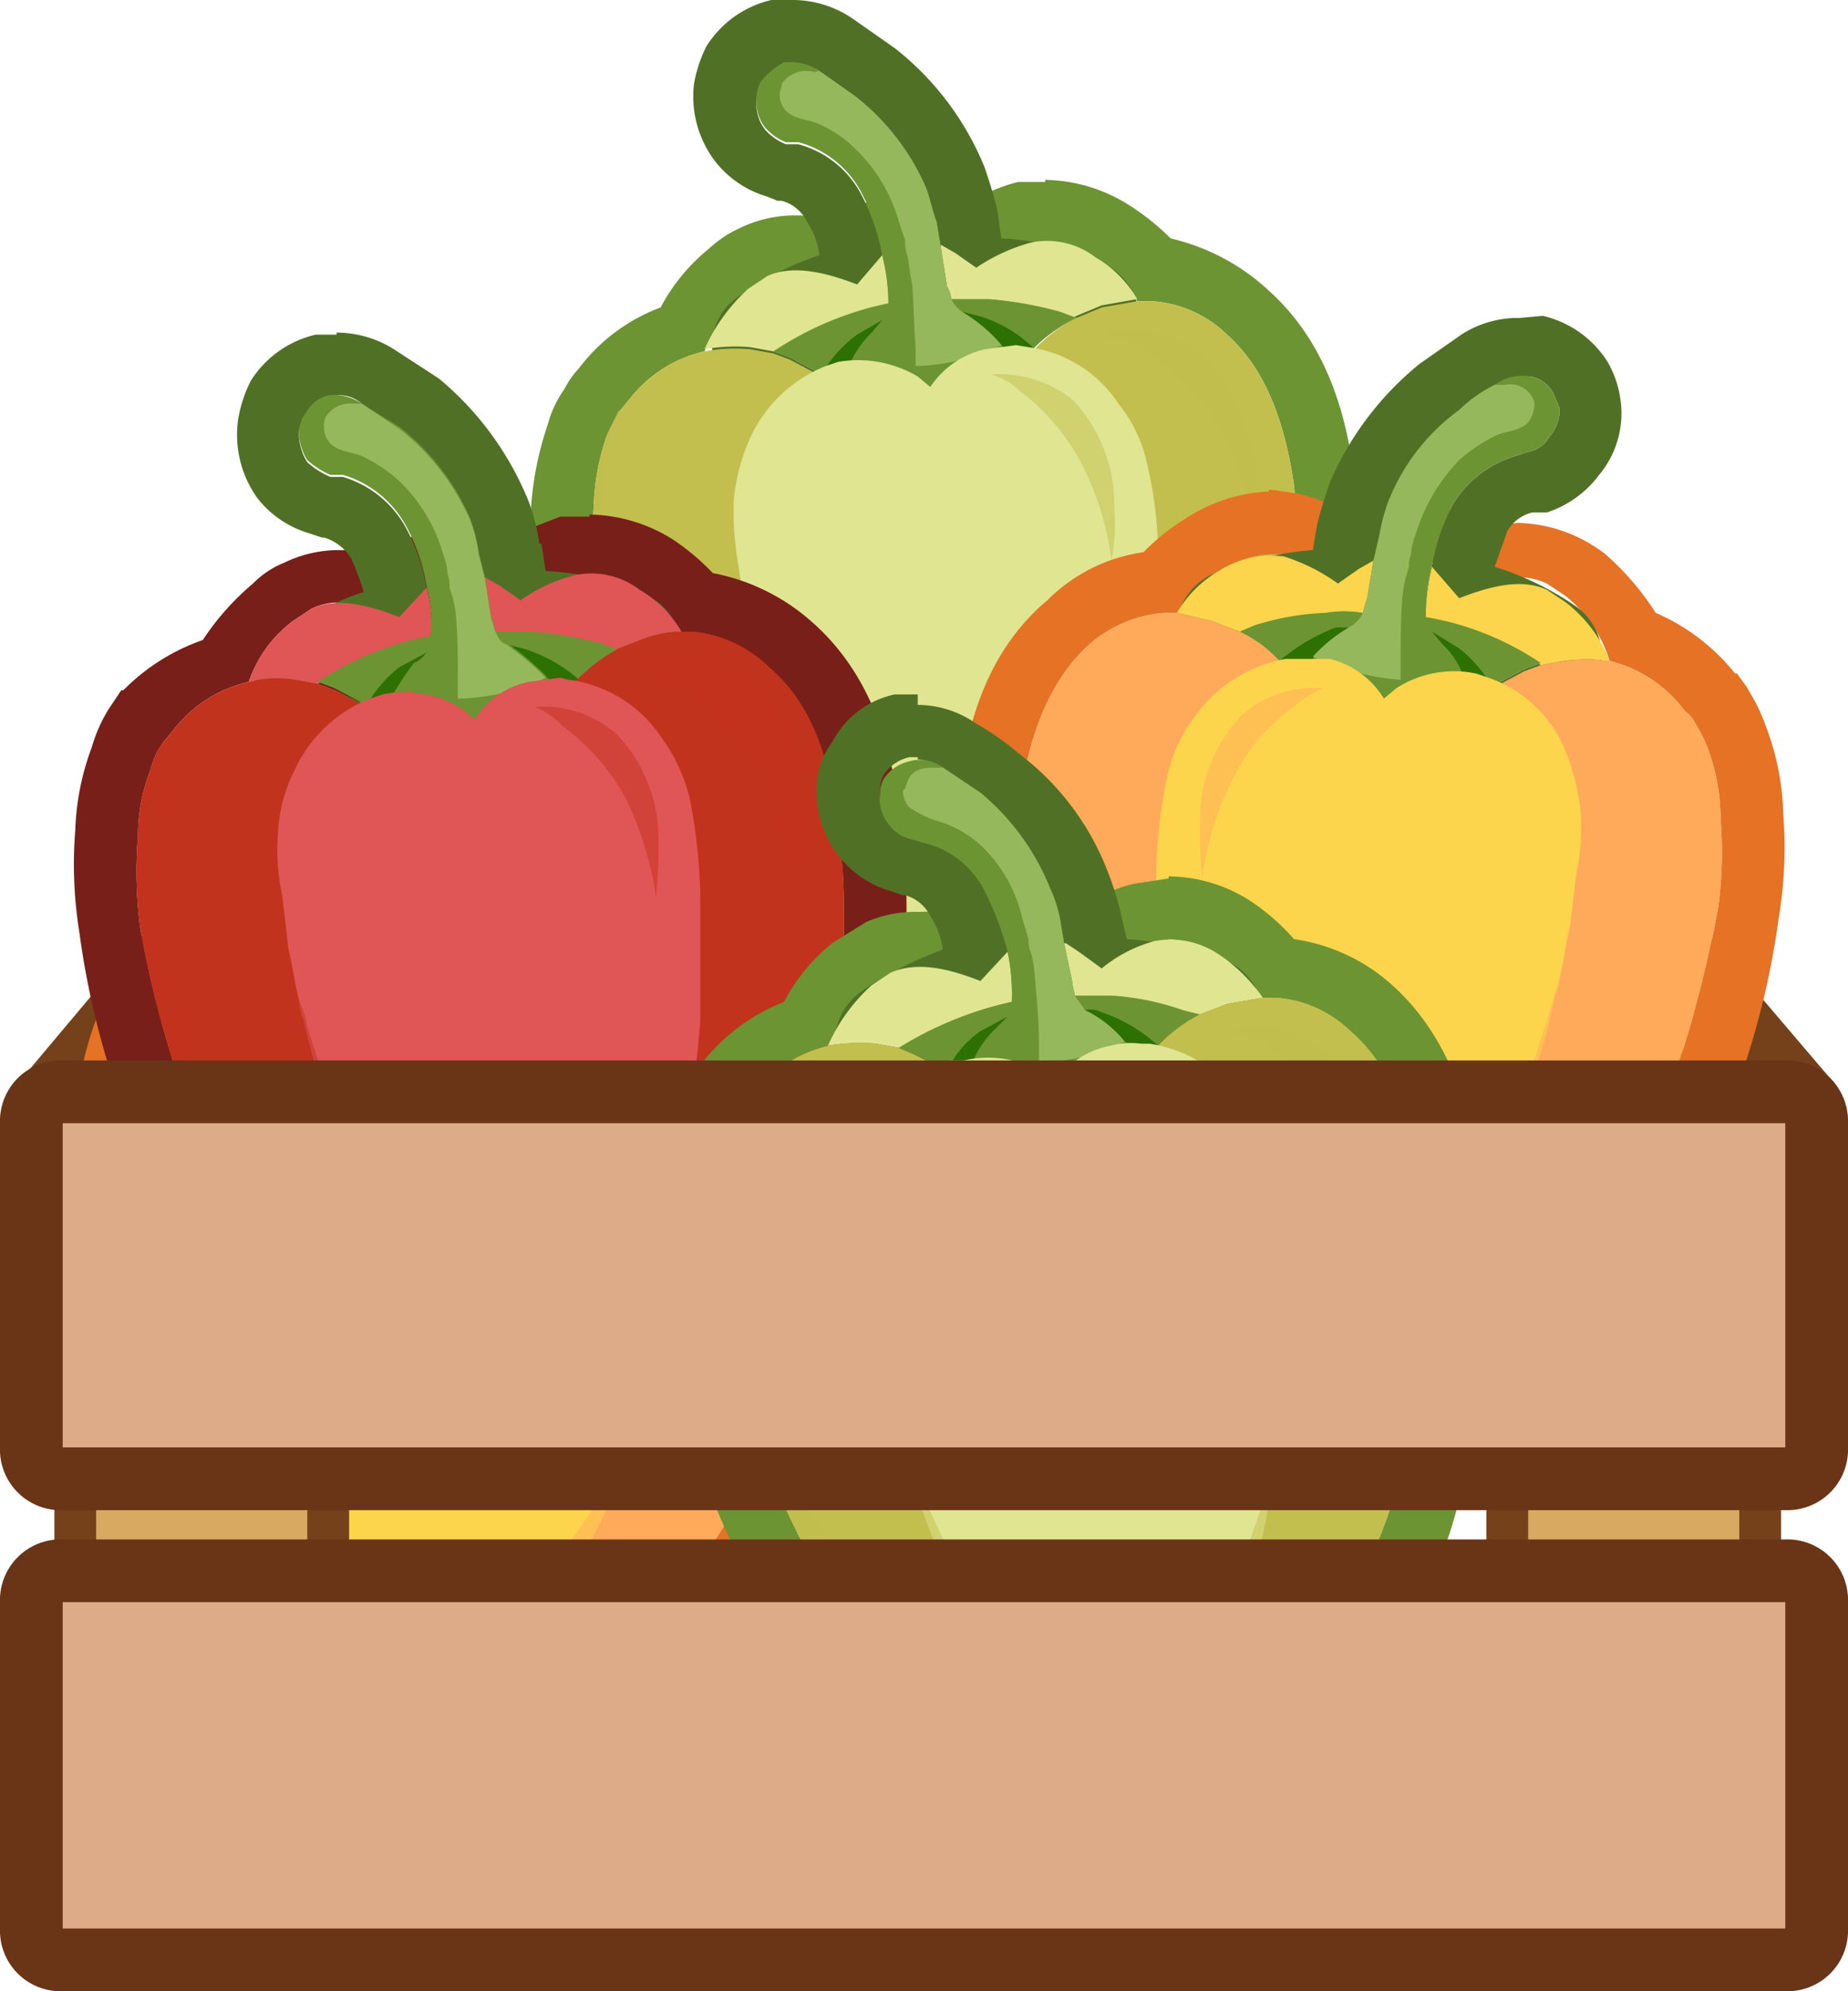 <svg xmlns="http://www.w3.org/2000/svg" viewBox="0 0 88.4 95.2"><g style="isolation:isolate"><g id="Layer_2" data-name="Layer 2"><g id="Layer_1-2" data-name="Layer 1"><polygon points="10.9 54.1 11.6 43.8 76.9 43.6 76.9 54.1 10.9 54.1" style="fill:#924f28"/><polygon points="14 43.5 14.3 53.6 5.5 53.6 14 43.5" style="fill:#924f28"/><polygon points="74.6 43.5 74.3 53.6 83.1 53.6 74.6 43.5" style="fill:#924f28"/><g style="mix-blend-mode:multiply"><rect x="14" y="43.7" width="2.1" height="8.33" style="fill:#af7553"/></g><g style="mix-blend-mode:multiply"><polygon points="74.3 52 72.2 52 72.2 43.7 74.6 43.7 74.3 52" style="fill:#af7553"/></g><path d="M83,54.9a1.7,1.7,0,0,1-1.2-.5L74.1,45H14.5L6.8,54.4a1.6,1.6,0,0,1-1.1.5H3.4A1.4,1.4,0,0,1,2,54a1.4,1.4,0,0,1,.2-1.6L10.3,43c0-.1.1-.2.2-.3l.9-1.2a1.4,1.4,0,0,1,1.2-.6H75.7a1.5,1.5,0,0,1,1,.4l1.2,1.1.3.4,8.2,9.6a1.4,1.4,0,0,1,.2,1.6,1.4,1.4,0,0,1-1.4.9Z" style="fill:#ddab88"/><path d="M75.7,42.4l1.1,1.1h0l8.4,9.9H83l-8.2-9.9H13.7l-8,9.8H3.4l8.3-9.8h-.1l1-1.2H75.7m0-3H12.6a3.3,3.3,0,0,0-2.4,1.2l-.9,1.1-.3.5L1.1,51.5a2.9,2.9,0,0,0-.5,3.2,3.2,3.2,0,0,0,2.8,1.7H5.7A3.1,3.1,0,0,0,8,55.3l7.2-8.7H73.3l7.3,8.8A3.2,3.2,0,0,0,83,56.4h2.2A3.2,3.2,0,0,0,88,54.7a2.9,2.9,0,0,0-.5-3.2L79.4,42a3.5,3.5,0,0,0-.5-.8l-1.2-1a2.8,2.8,0,0,0-2-.8Z" style="fill:#75411a"/><path d="M50,11.6a4.1,4.1,0,0,1,2.4.8,5.5,5.5,0,0,1,2,2h.7A5.7,5.7,0,0,1,58.7,16c2,1.8,2.8,4.5,3.2,7.2l.2,2.3A39.5,39.5,0,0,1,61,37.4,17.8,17.8,0,0,1,57.1,45a6,6,0,0,1-2.3,1.9,2,2,0,0,1-1.1.3h-.2L52.1,47h-.2l-.3.5a6.3,6.3,0,0,1-2.7,2.4l-.9.3h-.9a5.4,5.4,0,0,1-2.6-1.1l-.8-.6-.3-.4h-.1a4.1,4.1,0,0,1-1.5.7h-.5A5.7,5.7,0,0,1,38,47.3a18.4,18.4,0,0,1-4.2-4.6,30.7,30.7,0,0,1-3.1-6.3l-.6-1.5a36.1,36.1,0,0,1-1.5-6.5,19.7,19.7,0,0,1-.2-4.2,11.4,11.4,0,0,1,.6-3.3,13.4,13.4,0,0,1,.6-1.2h0l.5-.6a6.3,6.3,0,0,1,3.6-2.3h0a8.6,8.6,0,0,1,2.1-2.9l.9-.6a3.2,3.2,0,0,1,1.4-.3,9.5,9.5,0,0,1,2.9.7l1.2-1.4a9.9,9.9,0,0,1,.3,2.4A15.5,15.5,0,0,0,37,16.8h0l.8.3,1.2.6.5-.2.6-.2h1.1a5,5,0,0,1,2.7.8l.6.5a4.3,4.3,0,0,1,2.6-1.8h.8A7.4,7.4,0,0,0,46,14.9h0a1.5,1.5,0,0,1-.5-.6,1.4,1.4,0,0,0-.2-.6L45,11.8h0l.7.4,1,.7a8.8,8.8,0,0,1,2.6-1.2H50m0-3H48.7a7.5,7.5,0,0,0-1.8.7L46,9H45a2.7,2.7,0,0,0-1.7.6H42.2a2.8,2.8,0,0,0-2.2,1,5.8,5.8,0,0,0-1.9-.3,6,6,0,0,0-2.7.6,5.6,5.6,0,0,0-1.5,1,9.1,9.1,0,0,0-2.3,2.8,8.7,8.7,0,0,0-3.9,2.9h0a4.3,4.3,0,0,0-.7,1,5.3,5.3,0,0,0-.8,1.7,15.7,15.7,0,0,0-.8,4,26.8,26.8,0,0,0,.2,4.9,43.2,43.2,0,0,0,1.7,7.1h0l.5,1.5a36.3,36.3,0,0,0,3.5,6.8,19.9,19.9,0,0,0,4.9,5.4,8.3,8.3,0,0,0,5.1,1.9h1.6A9.1,9.1,0,0,0,46.7,53h1.8l1.6-.5a9.3,9.3,0,0,0,3.1-2.3h.7a4.9,4.9,0,0,0,2.2-.6A9.7,9.7,0,0,0,59.4,47a20.9,20.9,0,0,0,4.5-8.8,41.7,41.7,0,0,0,1.2-12.9h0l-.2-2.3h-.1c-.3-2.6-1.1-6.4-4.1-9.1A10.3,10.3,0,0,0,56,11.4a11.5,11.5,0,0,0-2-1.6,7.7,7.7,0,0,0-4-1.2Z" style="fill:#6c9433"/><path d="M38,3a2.8,2.8,0,0,1,1.2.4l1.7,1.2A11.2,11.2,0,0,1,44.3,9c.2.5.3,1.1.5,1.6l.2,1.2.3,1.9a1.4,1.4,0,0,1,.2.6h1.8a18.6,18.6,0,0,1,3.4.6l.8.3a7.5,7.5,0,0,0-2,1.5l-.5.6h-.7l-1.2.2a3.7,3.7,0,0,0-2.5,1.7l-.6-.4a3.8,3.8,0,0,0-2.6-.8h-1l-.6.2-.5-.3-1.5-.8-.8-.3a15.5,15.5,0,0,1,5.5-2.2,9.9,9.9,0,0,0-.3-2.4,10,10,0,0,0-1-2.9,4.8,4.8,0,0,0-3-2.4h-.6a2.6,2.6,0,0,1-1-.7,2,2,0,0,1-.4-1.5h0a1.4,1.4,0,0,1,.2-.7A3.1,3.1,0,0,1,37.5,3H38m0-3H36.9a5,5,0,0,0-3.1,2.2,6.4,6.4,0,0,0-.6,1.8h0a5.1,5.1,0,0,0,1,3.7,4.9,4.9,0,0,0,2.5,1.7l.5.2h.2a1.9,1.9,0,0,1,1.2,1,3.8,3.8,0,0,1,.6,1.6,14.3,14.3,0,0,0-3.9,2,2.8,2.8,0,0,0-1.2,2.8A3,3,0,0,0,36,19.6l.7.3,1.1.6.4.2a3,3,0,0,0,1.6.5h.8l.4-.2h.4l.9.2h.1a3.1,3.1,0,0,0,2.2.9h.3a3,3,0,0,0,2.2-1.4c.1-.2.4-.3.7-.4H49a3,3,0,0,0,2.6-1.5.1.1,0,0,0,.1-.1l1.1-.8a3.2,3.2,0,0,0,1.7-2.6,3,3,0,0,0-1.7-2.7l-1-.5h-.1a15.1,15.1,0,0,0-3.7-.7h-.1L47.7,10h0c-.2-.8-.4-1.4-.6-2a13.9,13.9,0,0,0-4.3-5.7L40.8.9A5.1,5.1,0,0,0,38,0Z" style="fill:#507125"/><path d="M42.2,12.2,41,13.6c-1.3-.5-3-1-4.3-.4l-.9.6a8.6,8.6,0,0,0-2.1,2.9,8.1,8.1,0,0,1,2.2-.1l1.1.2a15.5,15.5,0,0,1,5.5-2.2A9.9,9.9,0,0,0,42.2,12.2Z" style="fill:#dfe590"/><path d="M45,11.8l.3,1.9a1.4,1.4,0,0,1,.2.6,1.5,1.5,0,0,0,.5.6h0a7.4,7.4,0,0,1,1.9,1.6l.6.7H49l.5-.6a7.5,7.5,0,0,1,2-1.5l1.2-.5,1.7-.3a5.5,5.5,0,0,0-2-2,3.8,3.8,0,0,0-3.1-.7,8.8,8.8,0,0,0-2.6,1.2l-1-.7-.7-.4Z" style="fill:#dfe590"/><path d="M51.5,15.2l-.8-.3a18.6,18.6,0,0,0-3.4-.6H45.5a1.5,1.5,0,0,0,.5.6h0a7.4,7.4,0,0,1,1.9,1.6l.6.7H49l.5-.6A7.5,7.5,0,0,1,51.5,15.2Z" style="fill:#6c9433"/><path d="M28.4,24.2a11.4,11.4,0,0,1,.6-3.3,13.4,13.4,0,0,1,.6-1.2h0l.5-.6a6.3,6.3,0,0,1,3.6-2.3,8.1,8.1,0,0,1,2.2-.1l1.1.2.8.3,1.5.8.5.3a6.1,6.1,0,0,0-3.5,3.2,7.3,7.3,0,0,0-.7,2.9,14.1,14.1,0,0,0,.1,2.9l.4,2.4a10.3,10.3,0,0,0,.5,2.4,2.5,2.5,0,0,0,.1.8l.4,1.5,1.2,3.9a28,28,0,0,0,2.8,6.1l.9,1.3c0,.1-.2.1-.3.2h0l.4-.2a11.2,11.2,0,0,0,1.7,2l-.5.3a4.1,4.1,0,0,1-1.5.7A5.3,5.3,0,0,1,38,47.3a18.4,18.4,0,0,1-4.2-4.6,30.7,30.7,0,0,1-3.1-6.3l-.6-1.5a36.1,36.1,0,0,1-1.5-6.5A19.7,19.7,0,0,1,28.4,24.2Z" style="fill:#c3bf4f"/><path d="M49.5,16.7a6.3,6.3,0,0,0-2.7-1.6l-.8-.2a7.4,7.4,0,0,1,1.9,1.6l.6.7H49Z" style="fill:#2c7101"/><path d="M29.6,19.6,29,20.9a11.4,11.4,0,0,0-.6,3.3,19.7,19.7,0,0,0,.2,4.2,36.1,36.1,0,0,0,1.5,6.5l.6,1.5a30.7,30.7,0,0,0,3.1,6.3A18.4,18.4,0,0,0,38,47.3a5.3,5.3,0,0,0,3.8,1.3,4.1,4.1,0,0,0,1.5-.7l.5-.3a11.2,11.2,0,0,1-1.7-2l-.4.2h-.9c-1.7.1-3.1-1-4.2-2.1l-1.5-1.6-1.5-2a17.1,17.1,0,0,1-1.3-2.3,29.4,29.4,0,0,1-3.1-9.5,18.4,18.4,0,0,1-.4-4.1,13.6,13.6,0,0,1,.3-2.9l.2-.8.2-.6a.4.4,0,0,0,.1-.3Z" style="fill:#c3bf4f;opacity:0.5;mix-blend-mode:multiply"/><path d="M39.2,3.4A2.4,2.4,0,0,0,37.5,3a3.1,3.1,0,0,0-1.1.9,1.4,1.4,0,0,0-.2.7h0a2,2,0,0,0,.4,1.5,2.6,2.6,0,0,0,1,.7h.6a4.8,4.8,0,0,1,3,2.4,10,10,0,0,1,1,2.9,9.9,9.9,0,0,1,.3,2.4A15.5,15.5,0,0,0,37,16.8l.8.3,1.5.8.5.3.6-.2a4.6,4.6,0,0,1,3.6.7l.6.4a3.7,3.7,0,0,1,2.5-1.7l1.4-.2-.6-.7A7.4,7.4,0,0,0,46,14.9h0a1.5,1.5,0,0,1-.5-.6,1.4,1.4,0,0,0-.2-.6L45,11.8l-.2-1.2c-.2-.5-.3-1.1-.5-1.6a11.2,11.2,0,0,0-3.4-4.4Z" style="fill:#6c9433"/><path d="M40.7,17.3a4.5,4.5,0,0,1,1-1.4l.5-.6L41,16a6.1,6.1,0,0,0-1.7,1.9l.5.3.6-.2A2.1,2.1,0,0,1,40.7,17.3Z" style="fill:#2c7101"/><path d="M39.2,3.4h-.1c-.1.1-.2,0-.4,0a1.4,1.4,0,0,0-1.3.6c0,.2-.1.3-.1.5h0a1.1,1.1,0,0,0,.3.8c.4.4,1,.4,1.5.6a5.7,5.7,0,0,1,1.8,1.2A7.8,7.8,0,0,1,43,10.6l.3.9a1.7,1.7,0,0,0,.1.7c.1.4.1.8.2,1.2s.1,2.1.2,3.2v.9a9.9,9.9,0,0,0,4.1-1A7.4,7.4,0,0,0,46,14.9h0a1.5,1.5,0,0,1-.5-.6,1.4,1.4,0,0,0-.2-.6L45,11.8l-.2-1.2c-.2-.5-.3-1.1-.5-1.6a11.2,11.2,0,0,0-3.4-4.4Z" style="fill:#96b85c"/><path d="M51.4,46.8l.7.2a3,3,0,0,0,1.6.2,2,2,0,0,0,1.1-.3A6,6,0,0,0,57.1,45,17.8,17.8,0,0,0,61,37.4a39.5,39.5,0,0,0,1.1-11.9l-.2-2.3c-.4-2.7-1.2-5.4-3.2-7.2a5.7,5.7,0,0,0-3.6-1.6h-.7l-1.7.3-1.2.5a7.5,7.5,0,0,0-2,1.5l-.5.6a5.9,5.9,0,0,1,4.2,2.6,7.1,7.1,0,0,1,1.4,2.9,22.8,22.8,0,0,1,.4,4.5V33c-.1,1.1-.1,2.3-.3,3.4v.8c0,.2-.1.4-.1.6L54.3,39a25.5,25.5,0,0,1-1.5,5.2C52.4,45.1,51.9,45.9,51.4,46.8Z" style="fill:#c3bf4f"/><path d="M54.2,15.8h-.6l-1.3.3h.5a4.2,4.2,0,0,1,1.9.6A11.5,11.5,0,0,1,58.6,21a17.3,17.3,0,0,1,1.1,3.2l.3,1.3a.7.7,0,0,0,.1-.5,6.1,6.1,0,0,0,.1-1.4,10.2,10.2,0,0,0-1.3-4.8,5.8,5.8,0,0,0-1.1-1.5A4.6,4.6,0,0,0,54.2,15.8Z" style="fill:#c3bf4f;opacity:0.5;mix-blend-mode:multiply"/><path d="M48.6,16.5l-1.5.2a4.3,4.3,0,0,0-2.6,1.8l-.6-.5a5.6,5.6,0,0,0-3.8-.7l-.6.2a6.7,6.7,0,0,0-3.6,3.4,9.5,9.5,0,0,0-.8,3,15.1,15.1,0,0,0,.2,3l.4,2.6a20,20,0,0,0,.4,2.4c.1.3.1.6.2.9l.4,1.6,1.2,4a37.3,37.3,0,0,0,3,6.4l1,1.4a16.8,16.8,0,0,0,1.8,2.1l.8.6A5.4,5.4,0,0,0,47.1,50H48l.9-.3a6.3,6.3,0,0,0,2.7-2.4,15.1,15.1,0,0,0,1.5-2.8,30.8,30.8,0,0,0,1.6-5.4l.2-1.2v-.7l.2-.8.3-3.5V27.1a19.6,19.6,0,0,0-.5-4.8,6.9,6.9,0,0,0-1.4-3,6.1,6.1,0,0,0-4.3-2.7Z" style="fill:#dfe590"/><path d="M47.4,17.9h0a3.4,3.4,0,0,1,1.4.8,10.5,10.5,0,0,1,2.9,3.4,14,14,0,0,1,1.5,4.9v-.4a9.7,9.7,0,0,0,.1-2.4,7.3,7.3,0,0,0-2-5.1A5.7,5.7,0,0,0,47.4,17.9Z" style="fill:#c3bf4f;opacity:0.5;mix-blend-mode:multiply"/><path d="M36.1,31.9c.1.3.1.6.2.9l.4,1.6,1.2,4a37.3,37.3,0,0,0,3,6.4l1,1.4a16.8,16.8,0,0,0,1.8,2.1l.8.6A5.4,5.4,0,0,0,47.1,50H48l.9-.3a6.3,6.3,0,0,0,2.7-2.4,15.1,15.1,0,0,0,1.5-2.8,30.8,30.8,0,0,0,1.6-5.4l.2-1.2v-.7a.8.8,0,0,0-.1.4l-.3.9-.7,1.9a8.9,8.9,0,0,1-.8,1.7,12.8,12.8,0,0,1-1.1,2,14.6,14.6,0,0,1-1.6,1.9A4.9,4.9,0,0,1,48,47.5a3.6,3.6,0,0,1-2.5-.4,7.8,7.8,0,0,1-2.4-1.6,20.2,20.2,0,0,1-3.2-3.9l-1-2a26.3,26.3,0,0,1-1.5-3.5l-.9-2.9A6.5,6.5,0,0,0,36.1,31.9Z" style="fill:#c3bf4f;opacity:0.5;mix-blend-mode:multiply"/><path d="M60.7,26.5h.7A9.1,9.1,0,0,1,64,27.9l1-.7.7-.4h0l-.3,1.8a6.4,6.4,0,0,0-.2.7,1.5,1.5,0,0,1-.5.6h0a7,7,0,0,0-1.9,1.5h.8a4.2,4.2,0,0,1,2.6,1.9l.6-.5a4.3,4.3,0,0,1,2.7-.8h1.1l.6.2.5.2,1.2-.6.8-.3h0a13.9,13.9,0,0,0-5.5-2.2,10.7,10.7,0,0,1,.3-2.5l1.3,1.5a6.4,6.4,0,0,1,2.8-.7,3.2,3.2,0,0,1,1.4.3l.9.6A6.5,6.5,0,0,1,77,31.6h0A6.4,6.4,0,0,1,80.6,34a1.5,1.5,0,0,1,.5.6h0a6.7,6.7,0,0,1,.6,1.2,9.6,9.6,0,0,1,.6,3.3,19.7,19.7,0,0,1-.1,4.2,52.8,52.8,0,0,1-1.6,6.6l-.5,1.5a33,33,0,0,1-3.2,6.2,18.5,18.5,0,0,1-4.1,4.7,5.9,5.9,0,0,1-3.3,1.3h-.6a3.9,3.9,0,0,1-1.5-.6h-.1l-.3.3-.8.7A8.5,8.5,0,0,1,63.6,65h-.9a1.6,1.6,0,0,1-.9-.3,6.3,6.3,0,0,1-2.7-2.4l-.3-.4h-.2a3.2,3.2,0,0,1-1.4.3H57a4.5,4.5,0,0,1-1.1-.3A8.7,8.7,0,0,1,53.6,60a19.7,19.7,0,0,1-3.9-7.6,40.1,40.1,0,0,1-1.1-11.9l.2-2.4c.4-2.6,1.2-5.3,3.2-7.2a6.2,6.2,0,0,1,3.7-1.6h.6a5.5,5.5,0,0,1,2-2,5.3,5.3,0,0,1,2.4-.8m0-3h0a7.9,7.9,0,0,0-4,1.3,10.5,10.5,0,0,0-2,1.6,8.1,8.1,0,0,0-4.6,2.3c-3.1,2.6-3.9,6.4-4.2,9h0l-.3,2.4h0a41.6,41.6,0,0,0,1.3,12.9A21.4,21.4,0,0,0,51.3,62a12.5,12.5,0,0,0,3.3,2.6,4.9,4.9,0,0,0,2.3.6h.6a10.9,10.9,0,0,0,3.1,2.3l1.6.5H64a8.1,8.1,0,0,0,3.8-1.7l.7.2h1a8.9,8.9,0,0,0,5-1.9,19.9,19.9,0,0,0,4.9-5.4,36.3,36.3,0,0,0,3.5-6.8l.5-1.6h.1a39.6,39.6,0,0,0,1.6-7,20.3,20.3,0,0,0,.2-4.9,12.4,12.4,0,0,0-.8-4.1,8.5,8.5,0,0,0-.8-1.7c-.2-.4-.5-.7-.6-.9H83a9.9,9.9,0,0,0-3.8-2.9,13.1,13.1,0,0,0-2.4-2.8,7.1,7.1,0,0,0-4.2-1.5l-1.9.2a3.2,3.2,0,0,0-2.2-1h-.8c0,.1-.1.1-.2.1a3.7,3.7,0,0,0-1.8-.5h-1l-.9.4a8.5,8.5,0,0,0-1.7-.6l-1.4-.2Z" style="fill:#e57225"/><path d="M72.7,18h.5a1.5,1.5,0,0,1,1.1.8l.3.7h0a1.9,1.9,0,0,1-.5,1.4,1.4,1.4,0,0,1-1,.7l-.6.2a5.3,5.3,0,0,0-3,2.3,10,10,0,0,0-1,2.9,10.7,10.7,0,0,0-.3,2.5,13.9,13.9,0,0,1,5.5,2.2l-.8.3-1.5.8-.5.2H69.3a4.8,4.8,0,0,0-2.6.7l-.6.5a4.2,4.2,0,0,0-2.5-1.8H61.7l-.5-.6a6.2,6.2,0,0,0-1.9-1.4l.7-.3a12.8,12.8,0,0,1,3.4-.6h1.8a6.4,6.4,0,0,1,.2-.7l.3-1.8.3-1.3a8.3,8.3,0,0,1,.4-1.5,9.9,9.9,0,0,1,3.4-4.4,6.6,6.6,0,0,1,1.7-1.2,1.9,1.9,0,0,1,1.2-.4m0-3a5,5,0,0,0-2.8.8l-2,1.4a14.9,14.9,0,0,0-4.3,5.7c-.2.6-.4,1.2-.6,2h0l-.2,1.2h0a13.4,13.4,0,0,0-3.7.8H59l-1.1.4a3,3,0,0,0,.1,5.4l1,.7h.1a2.8,2.8,0,0,0,2.6,1.5H63a.8.8,0,0,1,.6.4,3,3,0,0,0,2.2,1.4h.3a3.1,3.1,0,0,0,2.2-.9h.1c.2-.2.5-.2.9-.2h1.6a2.9,2.9,0,0,0,1.6-.4l.4-.3,1.1-.5.7-.3a2.8,2.8,0,0,0,1.9-2.4,3,3,0,0,0-1.2-2.9,14.2,14.2,0,0,0-3.9-1.9l.6-1.7a1.9,1.9,0,0,1,1.2-.9H74a5.1,5.1,0,0,0,2.5-1.8,4.6,4.6,0,0,0,1-3.7h0a4.9,4.9,0,0,0-.6-1.7,5,5,0,0,0-3.1-2.2Z" style="fill:#507125"/><path d="M68.5,27.1l1.3,1.5c1.3-.5,2.9-1,4.2-.4l.9.6A6.5,6.5,0,0,1,77,31.6a8.1,8.1,0,0,0-2.2,0l-1.1.2a13.9,13.9,0,0,0-5.5-2.2A10.7,10.7,0,0,1,68.5,27.1Z" style="fill:#fcd54d"/><path d="M65.7,26.8l-.3,1.8a6.4,6.4,0,0,0-.2.7,1.5,1.5,0,0,1-.5.6h0a7,7,0,0,0-1.9,1.5,2.4,2.4,0,0,0-.6.8h-.5l-.5-.6a6.2,6.2,0,0,0-1.9-1.4L58,29.7l-1.7-.4a5.5,5.5,0,0,1,2-2,4.8,4.8,0,0,1,3.1-.7A9.1,9.1,0,0,1,64,27.9l1-.7.7-.4Z" style="fill:#fcd54d"/><path d="M59.3,30.2l.7-.3a12.8,12.8,0,0,1,3.4-.6,5.4,5.4,0,0,1,1.8,0,1.5,1.5,0,0,1-.5.6h0a7,7,0,0,0-1.9,1.5,2.4,2.4,0,0,0-.6.8h-.5l-.5-.6A6.2,6.2,0,0,0,59.3,30.2Z" style="fill:#6c9433"/><path d="M82.3,39.1a9.6,9.6,0,0,0-.6-3.3,6.7,6.7,0,0,0-.6-1.2h0a1.5,1.5,0,0,0-.5-.6A6.4,6.4,0,0,0,77,31.6a8.1,8.1,0,0,0-2.2,0l-1.1.2-.8.3-1.5.8-.5.2a6.3,6.3,0,0,1,3.5,3.3,9,9,0,0,1,.8,2.8,26.4,26.4,0,0,1-.2,2.9l-.4,2.5a15.7,15.7,0,0,1-.4,2.3,2.9,2.9,0,0,1-.2.9l-.4,1.5-1.2,3.9a30.4,30.4,0,0,1-2.8,6.1l-.9,1.3h0l-1.8,2,.5.3a3.9,3.9,0,0,0,1.5.6,5.5,5.5,0,0,0,3.9-1.2,18.5,18.5,0,0,0,4.1-4.7,33,33,0,0,0,3.2-6.2l.5-1.5a52.8,52.8,0,0,0,1.6-6.6A19.7,19.7,0,0,0,82.3,39.1Z" style="fill:#ffaa5a"/><path d="M61.2,31.6A9.2,9.2,0,0,1,63.9,30h.8a7,7,0,0,0-1.9,1.5,2.4,2.4,0,0,0-.6.8h-.5Z" style="fill:#2c7101"/><path d="M81.1,34.6a6.7,6.7,0,0,1,.6,1.2,9.6,9.6,0,0,1,.6,3.3,19.7,19.7,0,0,1-.1,4.2,52.8,52.8,0,0,1-1.6,6.6l-.5,1.5a33,33,0,0,1-3.2,6.2,18.5,18.5,0,0,1-4.1,4.7,5.5,5.5,0,0,1-3.9,1.2,3.9,3.9,0,0,1-1.5-.6l-.5-.3,1.8-2H69l.9.2a6.5,6.5,0,0,0,4.2-2.1c.6-.5,1-1.1,1.5-1.6s1.1-1.3,1.5-2,1-1.5,1.4-2.3a35.3,35.3,0,0,0,3.1-9.5,28.3,28.3,0,0,0,.3-4.1,10.2,10.2,0,0,0-.3-3l-.2-.7-.2-.6c0-.1-.1-.3-.1-.4Z" style="fill:#ffaa5a;opacity:0.5;mix-blend-mode:multiply"/><path d="M71.5,18.4a2.2,2.2,0,0,1,1.7-.4,1.5,1.5,0,0,1,1.1.8l.3.7h0a1.9,1.9,0,0,1-.5,1.4,1.4,1.4,0,0,1-1,.7l-.6.2a5.3,5.3,0,0,0-3,2.3,10,10,0,0,0-1,2.9,10.7,10.7,0,0,0-.3,2.5,13.9,13.9,0,0,1,5.5,2.2l-.8.3-1.5.8-.5.2h-.6a4.5,4.5,0,0,0-3.6.6l-.6.5a4.2,4.2,0,0,0-2.5-1.8H62.2a2.4,2.4,0,0,1,.6-.8,7,7,0,0,1,1.9-1.5h0a1.5,1.5,0,0,0,.5-.6,6.4,6.4,0,0,1,.2-.7l.3-1.8.3-1.3a8.3,8.3,0,0,1,.4-1.5,9.9,9.9,0,0,1,3.4-4.4A6.6,6.6,0,0,1,71.5,18.4Z" style="fill:#6c9433"/><path d="M70,32.3a4,4,0,0,0-1-1.5l-.5-.6,1.3.8a6,6,0,0,1,1.6,1.9l-.5.2h-.6A1.5,1.5,0,0,0,70,32.3Z" style="fill:#2c7101"/><path d="M71.5,18.4H72a1.2,1.2,0,0,1,1.3.6.6.6,0,0,1,.1.4h0a1.6,1.6,0,0,1-.3.8c-.4.4-1,.4-1.5.6A7.8,7.8,0,0,0,69.8,22a8.8,8.8,0,0,0-2.1,3.6,2.9,2.9,0,0,0-.2.9,1.3,1.3,0,0,0-.1.6,6.1,6.1,0,0,0-.3,1.3c-.1,1-.1,2.1-.1,3.1v1a11.9,11.9,0,0,1-4.2-1.1,7,7,0,0,1,1.9-1.5h0a1.5,1.5,0,0,0,.5-.6,6.4,6.4,0,0,1,.2-.7l.3-1.8.3-1.3a8.3,8.3,0,0,1,.4-1.5,9.9,9.9,0,0,1,3.4-4.4A6.6,6.6,0,0,1,71.5,18.4Z" style="fill:#96b85c"/><path d="M59.3,61.7l-.7.2a4.1,4.1,0,0,1-1.6.3,4.5,4.5,0,0,1-1.1-.3A8.7,8.7,0,0,1,53.6,60a19.7,19.7,0,0,1-3.9-7.6,40.1,40.1,0,0,1-1.1-11.9l.2-2.4c.4-2.6,1.2-5.3,3.2-7.2a6.2,6.2,0,0,1,3.7-1.6h.6l1.7.4,1.3.5a6.2,6.2,0,0,1,1.9,1.4l.5.6a6.2,6.2,0,0,0-4.2,2.6,8.6,8.6,0,0,0-1.4,2.9,23.8,23.8,0,0,0-.4,4.6V48c.1,1.1.1,2.2.3,3.3l.2.8v.7l.2,1.1a22.3,22.3,0,0,0,1.5,5.2A21.5,21.5,0,0,0,59.3,61.7Z" style="fill:#ffaa5a"/><path d="M56.5,30.7h.6a3.1,3.1,0,0,1,1.3.3c-.1,0-.3-.1-.5,0a3.5,3.5,0,0,0-1.9.6A10.8,10.8,0,0,0,52.1,36,16.3,16.3,0,0,0,51,39.1l-.3,1.4c-.1-.1-.1-.4-.1-.5a6.6,6.6,0,0,1-.1-1.4,10.5,10.5,0,0,1,1.3-4.9l1.1-1.5A5.5,5.5,0,0,1,56.5,30.7Z" style="fill:#ffaa5a;opacity:0.5;mix-blend-mode:multiply"/><path d="M62.1,31.5h1.5a4.2,4.2,0,0,1,2.6,1.9l.6-.5a5.1,5.1,0,0,1,3.8-.7l.6.2a6.2,6.2,0,0,1,3.6,3.3,11.1,11.1,0,0,1,.8,3,10.6,10.6,0,0,1-.2,3.1l-.3,2.5c-.2.8-.3,1.7-.5,2.5a3.1,3.1,0,0,1-.2.8L74,49.3l-1.2,4.1a36.4,36.4,0,0,1-3,6.3,7.1,7.1,0,0,1-1,1.4A9.1,9.1,0,0,1,67,63.2l-.8.7A8.5,8.5,0,0,1,63.6,65h-.9a1.6,1.6,0,0,1-.9-.3,6.3,6.3,0,0,1-2.7-2.4,18.2,18.2,0,0,1-1.5-2.7,25.5,25.5,0,0,1-1.5-5.4L55.9,53a2,2,0,0,1-.1-.7l-.2-.8L55.3,48V42a25,25,0,0,1,.5-4.7,7.3,7.3,0,0,1,1.4-3.1,6.8,6.8,0,0,1,4.3-2.7Z" style="fill:#fcd54d"/><path d="M63.3,32.9h0a5.7,5.7,0,0,0-1.3.8,9.2,9.2,0,0,0-3,3.5,14,14,0,0,0-1.5,4.9v-.4a20.1,20.1,0,0,1-.1-2.5,7.2,7.2,0,0,1,2-5A5.3,5.3,0,0,1,63.3,32.9Z" style="fill:#ffaa5a;opacity:0.5;mix-blend-mode:multiply"/><path d="M74.6,46.9a3.1,3.1,0,0,1-.2.8L74,49.3l-1.2,4.1a36.4,36.4,0,0,1-3,6.3,7.1,7.1,0,0,1-1,1.4A9.1,9.1,0,0,1,67,63.2l-.8.7A8.5,8.5,0,0,1,63.6,65h-.9a1.6,1.6,0,0,1-.9-.3,6.3,6.3,0,0,1-2.7-2.4,18.2,18.2,0,0,1-1.5-2.7,25.5,25.5,0,0,1-1.5-5.4L55.9,53a2,2,0,0,1-.1-.7c.1.1.1.3.2.4l.2.8.7,2a13,13,0,0,0,.8,1.7,19.8,19.8,0,0,0,1.1,2,14.6,14.6,0,0,0,1.6,1.9,4.4,4.4,0,0,0,2.4,1.3,3.7,3.7,0,0,0,2.5-.3,11.9,11.9,0,0,0,2.3-1.6,20.8,20.8,0,0,0,3.2-4,12.4,12.4,0,0,0,1-2A21.7,21.7,0,0,0,73.3,51l.9-2.9A5.6,5.6,0,0,1,74.6,46.9Z" style="fill:#ffaa5a;opacity:0.5;mix-blend-mode:multiply"/><path d="M18.4,41.9h.7a9.1,9.1,0,0,1,2.6,1.3l1-.8a1.5,1.5,0,0,1,.7-.3h0L23.1,44a1.4,1.4,0,0,0-.2.6,1.3,1.3,0,0,1-.5.7h0a7,7,0,0,0-1.9,1.5h.8a4.2,4.2,0,0,1,2.6,1.9l.6-.5a4.3,4.3,0,0,1,2.7-.8h1.1l.6.2.5.2a6.7,6.7,0,0,1,1.2-.6l.8-.3h0A13.9,13.9,0,0,0,25.9,45a10.7,10.7,0,0,1,.3-2.5l1.3,1.4a8.2,8.2,0,0,1,2.8-.6,3.2,3.2,0,0,1,1.4.3l.9.5A7.5,7.5,0,0,1,34.7,47h0a6.3,6.3,0,0,1,3.6,2.3l.5.7h0a6.7,6.7,0,0,1,.6,1.2,9.6,9.6,0,0,1,.6,3.3,19.7,19.7,0,0,1-.1,4.2,52.8,52.8,0,0,1-1.6,6.6l-.5,1.5A33,33,0,0,1,34.6,73a16.5,16.5,0,0,1-4.1,4.6,5.9,5.9,0,0,1-3.3,1.3h-.6l-1.5-.6H25l-.3.4-.8.6a6.8,6.8,0,0,1-2.6,1.2h-.9a3.2,3.2,0,0,1-.9-.3,6.3,6.3,0,0,1-2.7-2.4l-.3-.4h-.2a3.2,3.2,0,0,1-1.4.3h-.2a4.5,4.5,0,0,1-1.1-.3,8.7,8.7,0,0,1-2.3-1.9,20.4,20.4,0,0,1-3.9-7.6A40.1,40.1,0,0,1,6.3,55.9l.2-2.4c.4-2.7,1.2-5.4,3.2-7.2a6.2,6.2,0,0,1,3.7-1.6H14a5.5,5.5,0,0,1,2-2,5.3,5.3,0,0,1,2.4-.8m0-3h0a7.9,7.9,0,0,0-4,1.3,8.1,8.1,0,0,0-2,1.6,8.1,8.1,0,0,0-4.6,2.3c-3.1,2.6-3.9,6.4-4.2,9h0l-.3,2.4h0A40.7,40.7,0,0,0,4.6,68.5,21.9,21.9,0,0,0,9,77.4,15,15,0,0,0,12.3,80a9.8,9.8,0,0,0,2.3.6h.6a10.9,10.9,0,0,0,3.1,2.3l1.6.5h1.8a8,8,0,0,0,3.8-1.6l.7.2h1a8.3,8.3,0,0,0,5-1.9,19.4,19.4,0,0,0,4.9-5.3,34.3,34.3,0,0,0,3.5-6.9l.5-1.5h.1a40.7,40.7,0,0,0,1.6-7.1,19.3,19.3,0,0,0,.2-4.8,12.4,12.4,0,0,0-.8-4.1,8.5,8.5,0,0,0-.8-1.7c-.2-.4-.5-.7-.6-.9h-.1a9,9,0,0,0-3.8-2.9,13.1,13.1,0,0,0-2.4-2.8l-1.5-1a7.6,7.6,0,0,0-2.7-.5l-1.9.2a3.2,3.2,0,0,0-2.2-1h-1a2.9,2.9,0,0,0-1.8-.5h-1l-.9.4a8.5,8.5,0,0,0-1.7-.6l-1.4-.2Z" style="fill:#e57225"/><path d="M30.4,33.3h.5a1.5,1.5,0,0,1,1.1.8l.3.7h0a1.9,1.9,0,0,1-.5,1.4,1.8,1.8,0,0,1-1,.7l-.6.2a5.3,5.3,0,0,0-3,2.3,10,10,0,0,0-1,2.9,10.7,10.7,0,0,0-.3,2.5,13.9,13.9,0,0,1,5.5,2.2l-.8.3-1.5.7-.5.3H27a4.8,4.8,0,0,0-2.6.7l-.6.5a4.2,4.2,0,0,0-2.5-1.8H19.4l-.5-.6A6.2,6.2,0,0,0,17,45.6c.2-.2.5-.2.7-.3a9.7,9.7,0,0,1,3.4-.6h1.8a1.4,1.4,0,0,1,.2-.6l.3-1.8.3-1.3a8.3,8.3,0,0,1,.4-1.5,10.8,10.8,0,0,1,3.4-4.5l1.7-1.2a2.8,2.8,0,0,1,1.2-.4m0-3a5.1,5.1,0,0,0-2.8.9l-2,1.4a14.2,14.2,0,0,0-4.3,5.7c-.2.5-.4,1.2-.6,1.9h0l-.2,1.3h0a18.7,18.7,0,0,0-3.7.7h-.1l-1.1.4A2.9,2.9,0,0,0,14,45.6a2.9,2.9,0,0,0,1.7,2.7l1,.7h.1a2.8,2.8,0,0,0,2.6,1.5h1.3a.8.8,0,0,1,.6.4,3,3,0,0,0,2.2,1.4h.3a3.1,3.1,0,0,0,2.2-.9.1.1,0,0,1,.1-.1c.2-.2.5-.2.9-.2h1.6a2.9,2.9,0,0,0,1.6-.4l.4-.3,1.1-.6.7-.2a2.8,2.8,0,0,0,1.9-2.4,3,3,0,0,0-1.2-2.9,14.2,14.2,0,0,0-3.9-1.9l.6-1.7a1.9,1.9,0,0,1,1.2-.9h.7a5.8,5.8,0,0,0,2.5-1.8,4.6,4.6,0,0,0,1-3.7h0a4.9,4.9,0,0,0-.6-1.7,4.7,4.7,0,0,0-3.1-2.2l-1.1-.2Z" style="fill:#507125"/><path d="M26.2,42.5l1.3,1.4c1.3-.5,2.9-1,4.2-.3l.9.5A7.5,7.5,0,0,1,34.7,47a8.1,8.1,0,0,0-2.2,0l-1.1.2A13.9,13.9,0,0,0,25.9,45,10.7,10.7,0,0,1,26.2,42.5Z" style="fill:#fcd54d"/><path d="M23.4,42.2,23.1,44a1.4,1.4,0,0,0-.2.6,1.3,1.3,0,0,1-.5.7h0a7,7,0,0,0-1.9,1.5,2.4,2.4,0,0,0-.6.8h-.5l-.5-.6A6.2,6.2,0,0,0,17,45.6l-1.3-.5L14,44.7a5.5,5.5,0,0,1,2-2,4.8,4.8,0,0,1,3.1-.7,9.1,9.1,0,0,1,2.6,1.3l1-.8a1.5,1.5,0,0,1,.7-.3Z" style="fill:#fcd54d"/><path d="M17,45.6c.2-.2.5-.2.7-.3a9.7,9.7,0,0,1,3.4-.6h1.8a1.3,1.3,0,0,1-.5.7h0a7,7,0,0,0-1.9,1.5,2.4,2.4,0,0,0-.6.8h-.5l-.5-.6A6.2,6.2,0,0,0,17,45.6Z" style="fill:#6c9433"/><path d="M40,54.5a9.6,9.6,0,0,0-.6-3.3,6.7,6.7,0,0,0-.6-1.2h0l-.5-.7A6.3,6.3,0,0,0,34.7,47a8.1,8.1,0,0,0-2.2,0l-1.1.2-.8.3-1.5.7-.5.3a6.5,6.5,0,0,1,3.5,3.2,7.7,7.7,0,0,1,.7,2.9,13.8,13.8,0,0,1-.1,2.9L32.3,60a18.5,18.5,0,0,1-.4,2.3,2.9,2.9,0,0,1-.2.9l-.4,1.5-1.2,3.8a26,26,0,0,1-2.8,6.1L26.4,76h0l-1.8,2,.5.3,1.5.6a5.6,5.6,0,0,0,3.9-1.3A16.5,16.5,0,0,0,34.6,73a33,33,0,0,0,3.2-6.2l.5-1.5a52.8,52.8,0,0,0,1.6-6.6A19.7,19.7,0,0,0,40,54.5Z" style="fill:#ffaa5a"/><path d="M18.9,47a7.4,7.4,0,0,1,2.7-1.6h.8a7,7,0,0,0-1.9,1.5,2.4,2.4,0,0,0-.6.8h-.5Z" style="fill:#2c7101"/><path d="M38.8,50a6.7,6.7,0,0,1,.6,1.2,9.6,9.6,0,0,1,.6,3.3,19.7,19.7,0,0,1-.1,4.2,52.8,52.8,0,0,1-1.6,6.6l-.5,1.5A33,33,0,0,1,34.6,73a16.5,16.5,0,0,1-4.1,4.6,5.6,5.6,0,0,1-3.9,1.3l-1.5-.6-.5-.3,1.8-2h.3l.9.2a6.5,6.5,0,0,0,4.2-2.1c.6-.5,1-1.1,1.5-1.6a15.9,15.9,0,0,0,1.5-2.1l1.4-2.2a35.3,35.3,0,0,0,3.1-9.5,28.3,28.3,0,0,0,.3-4.1,10.2,10.2,0,0,0-.3-3l-.2-.7-.2-.6c0-.1-.1-.3-.1-.4Z" style="fill:#ffaa5a;opacity:0.5;mix-blend-mode:multiply"/><path d="M29.2,33.7a2.6,2.6,0,0,1,1.7-.3,1.5,1.5,0,0,1,1.1.8l.3.7h0a1.9,1.9,0,0,1-.5,1.4,1.8,1.8,0,0,1-1,.7l-.6.2a5.3,5.3,0,0,0-3,2.3,10,10,0,0,0-1,2.9,10.7,10.7,0,0,0-.3,2.5,13.9,13.9,0,0,1,5.5,2.2l-.8.3-1.5.7-.5.3H28a4.5,4.5,0,0,0-3.6.6l-.6.5a4.2,4.2,0,0,0-2.5-1.8H19.9a2.4,2.4,0,0,1,.6-.8,7,7,0,0,1,1.9-1.5h0a1.3,1.3,0,0,0,.5-.7,1.4,1.4,0,0,1,.2-.6l.3-1.8.3-1.3a8.3,8.3,0,0,1,.4-1.5,10.8,10.8,0,0,1,3.4-4.5Z" style="fill:#6c9433"/><path d="M27.7,47.6a4.5,4.5,0,0,0-1-1.4l-.5-.6,1.3.7a7.4,7.4,0,0,1,1.6,1.9l-.5.3H28C28,48.1,27.8,47.9,27.7,47.6Z" style="fill:#2c7101"/><path d="M29.2,33.7h.5a1.2,1.2,0,0,1,1.3.6.6.6,0,0,1,.1.4h0a1.1,1.1,0,0,1-.3.8,4.1,4.1,0,0,1-1.5.7,5.4,5.4,0,0,0-1.8,1.1A8.2,8.2,0,0,0,25.4,41a2.9,2.9,0,0,0-.2.9,1.3,1.3,0,0,0-.1.6,6.1,6.1,0,0,0-.3,1.3c-.1,1-.1,2.1-.1,3.1v1a11.9,11.9,0,0,1-4.2-1.1,7,7,0,0,1,1.9-1.5h0a1.3,1.3,0,0,0,.5-.7,1.4,1.4,0,0,1,.2-.6l.3-1.8.3-1.3a8.3,8.3,0,0,1,.4-1.5,10.8,10.8,0,0,1,3.4-4.5Z" style="fill:#96b85c"/><path d="M17,77.1l-.7.2a4.1,4.1,0,0,1-1.6.3,4.5,4.5,0,0,1-1.1-.3,8.7,8.7,0,0,1-2.3-1.9,20.4,20.4,0,0,1-3.9-7.6A40.1,40.1,0,0,1,6.3,55.9l.2-2.4c.4-2.7,1.2-5.4,3.2-7.2a6.2,6.2,0,0,1,3.7-1.6H14l1.7.4,1.3.5A6.2,6.2,0,0,1,18.9,47l.5.6a6.2,6.2,0,0,0-4.2,2.6,8.6,8.6,0,0,0-1.4,2.9,23.8,23.8,0,0,0-.4,4.6v5.7c.1,1.1.1,2.2.3,3.3l.2.8v.7l.2,1.1a22.3,22.3,0,0,0,1.5,5.2A21.5,21.5,0,0,0,17,77.1Z" style="fill:#ffaa5a"/><path d="M14.2,46.1h.6l1.3.4h-.5a4.9,4.9,0,0,0-1.9.7,11.3,11.3,0,0,0-3.9,4.2,17.3,17.3,0,0,0-1.1,3.2l-.3,1.4c-.1-.1-.1-.4-.1-.5A6.6,6.6,0,0,1,8.2,54a10.2,10.2,0,0,1,1.3-4.9,5.8,5.8,0,0,1,1.1-1.5A5.1,5.1,0,0,1,14.2,46.1Z" style="fill:#ffaa5a;opacity:0.5;mix-blend-mode:multiply"/><path d="M19.8,46.9h1.5a4.2,4.2,0,0,1,2.6,1.9l.6-.5a5.1,5.1,0,0,1,3.8-.7l.6.2a6.2,6.2,0,0,1,3.6,3.3,11.1,11.1,0,0,1,.8,3,10.8,10.8,0,0,1-.2,3.1l-.3,2.5c-.2.8-.3,1.7-.5,2.4a2.9,2.9,0,0,1-.2.9l-.4,1.6-1.2,4.1a36.4,36.4,0,0,1-3,6.3l-1,1.4a9.1,9.1,0,0,1-1.8,2.1l-.8.6a6.8,6.8,0,0,1-2.6,1.2h-.9a3.2,3.2,0,0,1-.9-.3,6.3,6.3,0,0,1-2.7-2.4A18.2,18.2,0,0,1,15.3,75a25.5,25.5,0,0,1-1.5-5.4l-.2-1.2a2,2,0,0,1-.1-.7l-.2-.9L13,63.4v-6a24.2,24.2,0,0,1,.5-4.7,7.3,7.3,0,0,1,1.4-3.1,6.8,6.8,0,0,1,4.3-2.7Z" style="fill:#fcd54d"/><path d="M21,48.2h0a5.7,5.7,0,0,0-1.3.8,9.2,9.2,0,0,0-3,3.5,14.1,14.1,0,0,0-1.5,4.8h0V57a19.3,19.3,0,0,1-.1-2.4,7.2,7.2,0,0,1,2-5A5.3,5.3,0,0,1,21,48.2Z" style="fill:#ffaa5a;opacity:0.5;mix-blend-mode:multiply"/><path d="M32.3,62.2a2.9,2.9,0,0,1-.2.9l-.4,1.6-1.2,4.1a36.4,36.4,0,0,1-3,6.3l-1,1.4a9.1,9.1,0,0,1-1.8,2.1l-.8.6a6.8,6.8,0,0,1-2.6,1.2h-.9a3.2,3.2,0,0,1-.9-.3,6.3,6.3,0,0,1-2.7-2.4A18.2,18.2,0,0,1,15.3,75a25.5,25.5,0,0,1-1.5-5.4l-.2-1.2a2,2,0,0,1-.1-.7c.1.1.1.2.1.4l.3.8.7,2a13,13,0,0,0,.8,1.7,19.8,19.8,0,0,0,1.1,2,9.3,9.3,0,0,0,1.6,1.8,3.7,3.7,0,0,0,2.4,1.4,3.7,3.7,0,0,0,2.5-.3,11.9,11.9,0,0,0,2.3-1.6,20.8,20.8,0,0,0,3.2-4,12.4,12.4,0,0,0,1-2A21.7,21.7,0,0,0,31,66.4l.9-2.9A9.3,9.3,0,0,1,32.3,62.2Z" style="fill:#ffaa5a;opacity:0.5;mix-blend-mode:multiply"/><path d="M28.2,27.5a4.3,4.3,0,0,1,2.4.8,5.5,5.5,0,0,1,2,2h.6a6.1,6.1,0,0,1,3.6,1.7c2.1,1.8,2.9,4.5,3.2,7.2l.3,2.3a36.5,36.5,0,0,1-1.2,11.9,18.2,18.2,0,0,1-3.8,7.6A6.9,6.9,0,0,1,33,62.8a2.3,2.3,0,0,1-1.1.3h-.2l-1.4-.2h-.2l-.3.4a5.9,5.9,0,0,1-2.7,2.5l-.9.3h-.9a5.4,5.4,0,0,1-2.6-1.1l-.8-.7-.3-.3h-.1a5.1,5.1,0,0,1-1.5.7h-.6a5.9,5.9,0,0,1-3.3-1.3A19.9,19.9,0,0,1,12,58.6a37.3,37.3,0,0,1-3.2-6.3l-.5-1.5a47.4,47.4,0,0,1-1.6-6.5A20.6,20.6,0,0,1,6.6,40a8.7,8.7,0,0,1,.6-3.2,3.8,3.8,0,0,1,.6-1.3h0l.5-.6a6.3,6.3,0,0,1,3.6-2.3h0A6.1,6.1,0,0,1,14,29.7l.9-.6a3.2,3.2,0,0,1,1.4-.3,8.9,8.9,0,0,1,2.8.7l1.3-1.4a6.5,6.5,0,0,1,.2,2.4,15,15,0,0,0-5.4,2.2h0l.8.3,1.2.6.5-.2.6-.2h1.1a5,5,0,0,1,2.7.8l.6.5a4,4,0,0,1,2.6-1.8l.9-.2h-.1a13.5,13.5,0,0,0-1.9-1.6h0c-.3-.1-.4-.4-.5-.6s-.1-.4-.2-.6l-.3-1.9h0l.7.4,1,.7a7.7,7.7,0,0,1,2.6-1.2h.7m0-3H26.8l-1.8.7a1.9,1.9,0,0,0-.9-.4h-.9a2.8,2.8,0,0,0-1.8.6h-1a2.8,2.8,0,0,0-2.2,1,6.3,6.3,0,0,0-1.9-.3,6,6,0,0,0-2.7.6,4.4,4.4,0,0,0-1.5,1,12.5,12.5,0,0,0-2.4,2.7A9.9,9.9,0,0,0,5.9,33H5.8l-.6.9a7.1,7.1,0,0,0-.8,1.8,12.4,12.4,0,0,0-.8,4,20.3,20.3,0,0,0,.2,4.9,39.6,39.6,0,0,0,1.6,7h.1L6,53.4a36.3,36.3,0,0,0,3.5,6.8,21.4,21.4,0,0,0,4.8,5.4,8.5,8.5,0,0,0,5.1,1.9H21a9.5,9.5,0,0,0,3.9,1.6h1.8l1.6-.5a8,8,0,0,0,3-2.3H32a4.9,4.9,0,0,0,2.3-.6,10.8,10.8,0,0,0,3.2-2.6A19.8,19.8,0,0,0,42,54.1a41.6,41.6,0,0,0,1.3-12.9h0L43,38.8h0c-.3-2.6-1.1-6.4-4.2-9.1a9.9,9.9,0,0,0-4.7-2.3,11.5,11.5,0,0,0-1.9-1.6,7.7,7.7,0,0,0-4-1.2Z" style="fill:#781f1a"/><path d="M16.1,18.9a1.6,1.6,0,0,1,1.2.4l1.8,1.2a11.2,11.2,0,0,1,3.4,4.4,7.5,7.5,0,0,1,.4,1.6l.3,1.2.3,1.9c.1.2.1.4.2.6h1.8a18.6,18.6,0,0,1,3.4.6l.7.3a8.5,8.5,0,0,0-1.9,1.4,1.8,1.8,0,0,0-.5.7h-.7l-1.2.2A3.9,3.9,0,0,0,22.7,35l-.5-.4a4.2,4.2,0,0,0-2.6-.8h-1l-.6.2-.5-.3L16,33l-.8-.3a15,15,0,0,1,5.4-2.2,6.5,6.5,0,0,0-.2-2.4,9.1,9.1,0,0,0-1-2.9,5.1,5.1,0,0,0-3-2.4h-.6a4.1,4.1,0,0,1-1.1-.7,2.6,2.6,0,0,1-.4-1.5h0c.1-.3.1-.5.3-.7a1.7,1.7,0,0,1,1.1-.9h.4m0-3h-1A5,5,0,0,0,12,18.2a6.4,6.4,0,0,0-.6,1.8h0a5.2,5.2,0,0,0,.9,3.8,4.9,4.9,0,0,0,2.5,1.7l.6.2h.1a2.3,2.3,0,0,1,1.3,1,13.8,13.8,0,0,1,.6,1.6,14.3,14.3,0,0,0-3.9,2,2.9,2.9,0,0,0,.7,5.2l.7.3,1.1.6.4.2a3,3,0,0,0,1.6.5h.8l.4-.2h.4l.9.2a.1.1,0,0,0,.1.1,2.9,2.9,0,0,0,2.1.9h.4a3,3,0,0,0,2.2-1.4.9.9,0,0,1,.6-.4h1.3a3,3,0,0,0,2.6-1.5.1.1,0,0,1,.1-.1,2.5,2.5,0,0,1,1-.8,2.8,2.8,0,0,0,1.7-2.6A2.9,2.9,0,0,0,31,28.5a3.4,3.4,0,0,0-1.1-.5h-.1a13.5,13.5,0,0,0-3.7-.7h0l-.2-1.3h-.1a9.7,9.7,0,0,0-.5-2A14.9,14.9,0,0,0,21,18.1l-2-1.3a5.2,5.2,0,0,0-2.9-.9Z" style="fill:#507125"/><path d="M20.4,28.1l-1.3,1.4c-1.3-.5-2.9-1-4.2-.4l-.9.6a6.1,6.1,0,0,0-2.1,2.9,5.5,5.5,0,0,1,2.2-.1l1.1.2a15,15,0,0,1,5.4-2.2A6.5,6.5,0,0,0,20.4,28.1Z" style="fill:#e05555"/><path d="M23.2,27.7l.3,1.9c.1.2.1.4.2.6s.2.5.5.6h0a13.5,13.5,0,0,1,1.9,1.6l.6.7h.5a1.8,1.8,0,0,1,.5-.7,8.5,8.5,0,0,1,1.9-1.4l1.3-.5a5.1,5.1,0,0,1,1.7-.3,5.5,5.5,0,0,0-2-2,3.8,3.8,0,0,0-3.1-.7,7.7,7.7,0,0,0-2.6,1.2l-1-.7-.7-.4Z" style="fill:#e05555"/><path d="M29.6,31.1l-.7-.3a18.6,18.6,0,0,0-3.4-.6H23.7c.1.2.2.5.5.6h0a13.5,13.5,0,0,1,1.9,1.6l.6.7h.5a1.8,1.8,0,0,1,.5-.7A8.5,8.5,0,0,1,29.6,31.1Z" style="fill:#6c9433"/><path d="M6.6,40a8.7,8.7,0,0,1,.6-3.2,3.8,3.8,0,0,1,.6-1.3h0l.5-.6a6.3,6.3,0,0,1,3.6-2.3,5.5,5.5,0,0,1,2.2-.1l1.1.2.8.3,1.5.8.5.3a5.8,5.8,0,0,0-3.5,3.2,9.6,9.6,0,0,0-.8,2.9c0,.9.1,1.9.2,2.9l.4,2.4a20,20,0,0,0,.4,2.4,3.1,3.1,0,0,0,.2.8l.3,1.5,1.2,3.9a34.1,34.1,0,0,0,2.9,6.1l.9,1.3-.3.2h0l.3-.2a17.1,17.1,0,0,0,1.8,2l-.5.3a5.1,5.1,0,0,1-1.5.7,5.6,5.6,0,0,1-3.9-1.3A19.9,19.9,0,0,1,12,58.6a37.3,37.3,0,0,1-3.2-6.3l-.5-1.5a47.4,47.4,0,0,1-1.6-6.5A20.6,20.6,0,0,1,6.6,40Z" style="fill:#c2331d"/><path d="M27.7,32.5A7.2,7.2,0,0,0,25,31l-.8-.2a13.5,13.5,0,0,1,1.9,1.6l.6.7h.5A1.8,1.8,0,0,1,27.7,32.5Z" style="fill:#2c7101"/><path d="M7.8,35.5a3.8,3.8,0,0,0-.6,1.3A8.7,8.7,0,0,0,6.6,40a20.6,20.6,0,0,0,.1,4.3,47.4,47.4,0,0,0,1.6,6.5l.5,1.5A37.3,37.3,0,0,0,12,58.6a19.9,19.9,0,0,0,4.1,4.6A5.6,5.6,0,0,0,20,64.5a5.1,5.1,0,0,0,1.5-.7l.5-.3a17.1,17.1,0,0,1-1.8-2l-.3.2h-1c-1.6.1-3-1-4.1-2.1a11.4,11.4,0,0,1-1.5-1.6,14.9,14.9,0,0,1-1.5-2,17.6,17.6,0,0,1-1.4-2.3,35.3,35.3,0,0,1-3.1-9.5A18.4,18.4,0,0,1,7,40.2a9.2,9.2,0,0,1,.3-2.9l.2-.8.2-.6c0-.1.1-.2.1-.3Z" style="fill:#c2331d;opacity:0.5;mix-blend-mode:multiply"/><path d="M17.3,19.3a2.3,2.3,0,0,0-1.6-.4,1.7,1.7,0,0,0-1.1.9c-.2.2-.2.4-.3.7h0a2.6,2.6,0,0,0,.4,1.5,4.1,4.1,0,0,0,1.1.7h.6a5.1,5.1,0,0,1,3,2.4,9.1,9.1,0,0,1,1,2.9,6.5,6.5,0,0,1,.2,2.4,15,15,0,0,0-5.4,2.2l.8.3,1.5.8.5.3.6-.2a4.7,4.7,0,0,1,3.6.7l.5.4a3.9,3.9,0,0,1,2.6-1.7l1.4-.2-.6-.7a13.5,13.5,0,0,0-1.9-1.6h0c-.3-.1-.4-.4-.5-.6s-.1-.4-.2-.6l-.3-1.9-.3-1.2a7.5,7.5,0,0,0-.4-1.6,11.2,11.2,0,0,0-3.4-4.4Z" style="fill:#6c9433"/><path d="M18.8,33.2a13,13,0,0,1,1-1.5,1.5,1.5,0,0,0,.6-.5l-1.3.7a6,6,0,0,0-1.6,1.9l.5.3.6-.2A1.9,1.9,0,0,1,18.8,33.2Z" style="fill:#2c7101"/><path d="M17.3,19.3h-.4a1.4,1.4,0,0,0-1.3.6.9.9,0,0,0-.1.5h0a1.1,1.1,0,0,0,.3.8c.4.4,1,.4,1.5.6A7.1,7.1,0,0,1,19.1,23a7.8,7.8,0,0,1,2.1,3.5,2.9,2.9,0,0,1,.2.9,1.7,1.7,0,0,1,.1.7,5.3,5.3,0,0,1,.3,1.2c.1,1.1.1,2.1.1,3.1v1a10,10,0,0,0,4.2-1,13.5,13.5,0,0,0-1.9-1.6h0c-.3-.1-.4-.4-.5-.6s-.1-.4-.2-.6l-.3-1.9-.3-1.2a7.5,7.5,0,0,0-.4-1.6,11.2,11.2,0,0,0-3.4-4.4Z" style="fill:#96b85c"/><path d="M29.6,62.7l.7.2a4.1,4.1,0,0,0,1.6.2,2.3,2.3,0,0,0,1.1-.3,6.9,6.9,0,0,0,2.3-1.9,18.2,18.2,0,0,0,3.8-7.6,36.5,36.5,0,0,0,1.2-11.9L40,39.1c-.3-2.7-1.1-5.4-3.2-7.2a6.1,6.1,0,0,0-3.6-1.7h-.6a5.1,5.1,0,0,0-1.7.3l-1.3.5a8.5,8.5,0,0,0-1.9,1.4,1.8,1.8,0,0,0-.5.7,6.4,6.4,0,0,1,4.2,2.5,8.1,8.1,0,0,1,1.3,3,23,23,0,0,1,.5,4.5v5.7l-.3,3.4-.2.8v.6l-.2,1.2A25.5,25.5,0,0,1,31,60.1C30.6,61,30.1,61.8,29.6,62.7Z" style="fill:#c2331d"/><path d="M32.4,31.7h-.6a5,5,0,0,0-1.3.3H31a4.7,4.7,0,0,1,1.9.6,10.5,10.5,0,0,1,3.8,4.3,17.5,17.5,0,0,1,1.2,3.2l.3,1.3a.7.7,0,0,0,.1-.5,6.1,6.1,0,0,0,.1-1.4,10.9,10.9,0,0,0-1.3-4.9L36,33.1A5,5,0,0,0,32.4,31.7Z" style="fill:#c2331d;opacity:0.5;mix-blend-mode:multiply"/><path d="M26.8,32.4l-1.5.2a4,4,0,0,0-2.6,1.8l-.6-.5a5.1,5.1,0,0,0-3.8-.7l-.6.2a6.7,6.7,0,0,0-3.6,3.4,7.4,7.4,0,0,0-.8,3,10.1,10.1,0,0,0,.2,3l.3,2.6c.2.8.3,1.6.5,2.4a2.9,2.9,0,0,0,.2.9l.4,1.6,1.2,4a37.3,37.3,0,0,0,3,6.4l.9,1.4a18,18,0,0,0,1.9,2l.8.7a5.4,5.4,0,0,0,2.6,1.1h.9l.9-.3a5.9,5.9,0,0,0,2.7-2.5,11.7,11.7,0,0,0,1.5-2.7,25.5,25.5,0,0,0,1.5-5.4l.2-1.2a1.5,1.5,0,0,0,.1-.7v-.8c.2-1.2.3-2.3.4-3.5V43a26.1,26.1,0,0,0-.5-4.8,8.3,8.3,0,0,0-1.4-3,6.3,6.3,0,0,0-4.4-2.7Z" style="fill:#e05555"/><path d="M25.6,33.8h0a3.8,3.8,0,0,1,1.3.9,10.8,10.8,0,0,1,3,3.4A16.4,16.4,0,0,1,31.4,43v-.4a19.3,19.3,0,0,0,.1-2.4,7.3,7.3,0,0,0-2-5.1A5.3,5.3,0,0,0,25.6,33.8Z" style="fill:#c2331d;opacity:0.5;mix-blend-mode:multiply"/><path d="M14.3,47.8a2.9,2.9,0,0,0,.2.9l.4,1.6,1.2,4a37.3,37.3,0,0,0,3,6.4l.9,1.4a18,18,0,0,0,1.9,2l.8.7a5.4,5.4,0,0,0,2.6,1.1h.9l.9-.3a5.9,5.9,0,0,0,2.7-2.5,11.7,11.7,0,0,0,1.5-2.7,25.5,25.5,0,0,0,1.5-5.4l.2-1.2a1.5,1.5,0,0,0,.1-.7l-.2.4-.2.8-.7,2a8.9,8.9,0,0,1-.8,1.7,12.8,12.8,0,0,1-1.1,2A14.6,14.6,0,0,1,28.5,62a5.8,5.8,0,0,1-2.4,1.4,4.4,4.4,0,0,1-2.5-.4,11.9,11.9,0,0,1-2.3-1.6,20.2,20.2,0,0,1-3.2-3.9c-.4-.7-.7-1.4-1.1-2s-1-2.4-1.4-3.6l-.9-2.8A5,5,0,0,0,14.3,47.8Z" style="fill:#c2331d;opacity:0.5;mix-blend-mode:multiply"/><path d="M55.9,44.9a5.7,5.7,0,0,1,2.5.8,7.6,7.6,0,0,1,2,2H61a5.7,5.7,0,0,1,3.6,1.6c2.1,1.8,2.8,4.5,3.2,7.2l.2,2.3a36.5,36.5,0,0,1-1.1,11.9,19.9,19.9,0,0,1-3.8,7.7,8.4,8.4,0,0,1-2.4,1.8l-1.1.4h-.1a4,4,0,0,1-1.5-.3h-.2l-.2.5a7.2,7.2,0,0,1-2.8,2.4l-.8.3h-.9a5.7,5.7,0,0,1-2.6-1.2l-.8-.6-.4-.4h0a4.6,4.6,0,0,1-1.6.7h-.5a5.7,5.7,0,0,1-3.3-1.3A18.4,18.4,0,0,1,39.7,76a30.7,30.7,0,0,1-3.1-6.3L36,68.2a36.1,36.1,0,0,1-1.5-6.5,19.7,19.7,0,0,1-.2-4.2,19.1,19.1,0,0,1,.6-3.3,13.4,13.4,0,0,1,.6-1.2h.1a4.3,4.3,0,0,1,.4-.7A6.6,6.6,0,0,1,39.6,50h0a8.6,8.6,0,0,1,2.1-2.9l.9-.6a3.4,3.4,0,0,1,1.4-.2,9.4,9.4,0,0,1,2.9.6l1.3-1.4a9.7,9.7,0,0,1,.2,2.4A17.1,17.1,0,0,0,43,50.1h0l.7.3,1.2.6.5-.2h1.8a5.2,5.2,0,0,1,2.7.7l.5.5A4.2,4.2,0,0,1,53.1,50h.7a5.5,5.5,0,0,0-1.9-1.5h0l-.5-.7c0-.2-.1-.4-.1-.6l-.4-1.9H51l.6.4,1.1.8A6.7,6.7,0,0,1,55.2,45h.7m0-3h0l-1.3.2a4.8,4.8,0,0,0-1.8.6l-.9-.4h-.1l-.9-.2a2.7,2.7,0,0,0-1.7.6h-1a3.3,3.3,0,0,0-2.3,1,5.8,5.8,0,0,0-1.9-.2,5.8,5.8,0,0,0-2.6.5l-1.6,1a9.1,9.1,0,0,0-2.3,2.8,9.3,9.3,0,0,0-3.9,2.9h0l-.7.9-.8,1.7a15.7,15.7,0,0,0-.8,4.1,26.1,26.1,0,0,0,.2,4.8,40.9,40.9,0,0,0,1.7,7.1h0l.6,1.5a33.2,33.2,0,0,0,3.4,6.8A20,20,0,0,0,42.1,83a8.3,8.3,0,0,0,5.1,1.9h1.6a8.4,8.4,0,0,0,3.8,1.6h1.8a3.4,3.4,0,0,0,1.6-.5,8.2,8.2,0,0,0,3.1-2.2h.7a7,7,0,0,0,2.2-.7,9.6,9.6,0,0,0,3.3-2.5,22,22,0,0,0,4.5-8.9A38.2,38.2,0,0,0,71,58.7v-.2l-.2-2.3h0c-.4-2.6-1.2-6.4-4.2-9.1a8.9,8.9,0,0,0-4.7-2.2A10.6,10.6,0,0,0,60,43.2a7.3,7.3,0,0,0-4.1-1.3Z" style="fill:#6c9433"/><path d="M43.9,36.3a2.8,2.8,0,0,1,1.2.4l1.8,1.2a11.5,11.5,0,0,1,3.3,4.5,6.6,6.6,0,0,1,.5,1.5l.2,1.2.4,1.9c0,.2.1.4.1.6h1.8a12.8,12.8,0,0,1,3.4.7l.8.2a7.5,7.5,0,0,0-2,1.5l-.4.6H53a4.1,4.1,0,0,0-2.5,1.8l-.6-.5a4.4,4.4,0,0,0-2.5-.8H46.3l-.6.2-.4-.3-1.6-.8-.7-.3a17.1,17.1,0,0,1,5.4-2.2,9.7,9.7,0,0,0-.2-2.4,14.5,14.5,0,0,0-1.1-2.9,4.4,4.4,0,0,0-2.9-2.3l-.7-.2a1.8,1.8,0,0,1-1-.7,2,2,0,0,1-.4-1.5h0a1.4,1.4,0,0,1,.2-.7,2,2,0,0,1,1.2-.8h.4m0-3H42.8a4.4,4.4,0,0,0-3,2.3,3.6,3.6,0,0,0-.7,1.7h0a5,5,0,0,0,1,3.7,4.9,4.9,0,0,0,2.5,1.7l.6.2h.1a1.9,1.9,0,0,1,1.2,1,3.8,3.8,0,0,1,.6,1.6,17.8,17.8,0,0,0-3.9,2A3,3,0,0,0,40,50.5,3.1,3.1,0,0,0,41.9,53l.7.2,1.1.6.4.2a3.3,3.3,0,0,0,1.6.5h1.7l.8.2.2.2a3.1,3.1,0,0,0,2.1.9h.3A3.2,3.2,0,0,0,53,54.1a1.8,1.8,0,0,1,.7-.5H55a3.2,3.2,0,0,0,2.6-1.5h0l1.1-.8a3,3,0,0,0,1.7-2.6,2.9,2.9,0,0,0-1.6-2.7,3.7,3.7,0,0,0-1.1-.4h-.1a15.1,15.1,0,0,0-3.7-.7h0l-.3-1.3h0a14.5,14.5,0,0,0-.6-1.9,12.8,12.8,0,0,0-4.3-5.7,12.1,12.1,0,0,0-2-1.4,4.9,4.9,0,0,0-2.8-.9Z" style="fill:#507125"/><path d="M48.2,45.5l-1.3,1.4c-1.3-.5-2.9-1-4.3-.4l-.9.6A8.6,8.6,0,0,0,39.6,50a8.9,8.9,0,0,1,2.3-.1l1.1.2a17.1,17.1,0,0,1,5.4-2.2A9.7,9.7,0,0,0,48.2,45.5Z" style="fill:#dfe590"/><path d="M50.9,45.1l.4,1.9c0,.2.1.4.1.6l.5.7h0a5.5,5.5,0,0,1,1.9,1.5,1.8,1.8,0,0,1,.7.8H55l.4-.6a7.5,7.5,0,0,1,2-1.5l1.3-.5,1.7-.3a7.6,7.6,0,0,0-2-2,4.1,4.1,0,0,0-3.2-.7,6.7,6.7,0,0,0-2.5,1.3l-1.1-.8-.6-.4Z" style="fill:#dfe590"/><path d="M57.4,48.5l-.8-.2a12.8,12.8,0,0,0-3.4-.7H51.4l.5.7h0a5.5,5.5,0,0,1,1.9,1.5,1.8,1.8,0,0,1,.7.8H55l.4-.6A7.5,7.5,0,0,1,57.4,48.5Z" style="fill:#6c9433"/><path d="M34.3,57.5a19.1,19.1,0,0,1,.6-3.3,13.4,13.4,0,0,1,.6-1.2h.1a4.3,4.3,0,0,1,.4-.7A6.6,6.6,0,0,1,39.6,50a8.9,8.9,0,0,1,2.3-.1l1.1.2.7.3,1.6.8.4.3a6.6,6.6,0,0,0-3.4,3.2,7.4,7.4,0,0,0-.8,2.9,9.3,9.3,0,0,0,.2,2.9L42,63c.1.7.3,1.5.5,2.3s.1.6.1.8l.4,1.6,1.2,3.8A42.2,42.2,0,0,0,47,77.6L48,79h0a16.2,16.2,0,0,0,1.8,2l-.5.2a4.6,4.6,0,0,1-1.6.7,5.3,5.3,0,0,1-3.8-1.3A18.4,18.4,0,0,1,39.7,76a30.7,30.7,0,0,1-3.1-6.3L36,68.2a36.1,36.1,0,0,1-1.5-6.5A19.7,19.7,0,0,1,34.3,57.5Z" style="fill:#c3bf4f"/><path d="M55.4,50a7.4,7.4,0,0,0-2.7-1.6,1.1,1.1,0,0,0-.8-.1,5.5,5.5,0,0,1,1.9,1.5,1.8,1.8,0,0,1,.7.8H55Z" style="fill:#2c7101"/><path d="M35.6,53a4.7,4.7,0,0,0-.7,1.2,19.1,19.1,0,0,0-.6,3.3,19.7,19.7,0,0,0,.2,4.2A36.1,36.1,0,0,0,36,68.2l.6,1.5A30.7,30.7,0,0,0,39.7,76a18.4,18.4,0,0,0,4.2,4.6,5.3,5.3,0,0,0,3.8,1.3,4.6,4.6,0,0,0,1.6-.7l.5-.2A16.2,16.2,0,0,1,48,79h-.4l-.9.2a6.4,6.4,0,0,1-4.2-2.2l-1.4-1.5-1.6-2.1a17.1,17.1,0,0,1-1.3-2.3,28.7,28.7,0,0,1-3.1-9.5,27.1,27.1,0,0,1-.4-4,15.3,15.3,0,0,1,.3-3l.2-.8.2-.5a.8.8,0,0,0,.2-.4Z" style="fill:#c3bf4f;opacity:0.5;mix-blend-mode:multiply"/><path d="M45.1,36.7a1.8,1.8,0,0,0-1.6-.3,2,2,0,0,0-1.2.8,1.4,1.4,0,0,0-.2.7h0a2,2,0,0,0,.4,1.5,1.8,1.8,0,0,0,1,.7l.7.2a4.4,4.4,0,0,1,2.9,2.3,14.5,14.5,0,0,1,1.1,2.9,9.7,9.7,0,0,1,.2,2.4A17.1,17.1,0,0,0,43,50.1l.7.3,1.6.8.4.3.6-.2a4.6,4.6,0,0,1,3.6.7l.6.5A4.1,4.1,0,0,1,53,50.7a3.8,3.8,0,0,1,1.5-.1,1.8,1.8,0,0,0-.7-.8,5.5,5.5,0,0,0-1.9-1.5h0l-.5-.7c0-.2-.1-.4-.1-.6l-.4-1.9-.2-1.2a6.6,6.6,0,0,0-.5-1.5,11.5,11.5,0,0,0-3.3-4.5Z" style="fill:#6c9433"/><path d="M46.6,50.6a4.5,4.5,0,0,1,1-1.4l.6-.6-1.3.7a4.8,4.8,0,0,0-1.6,1.9l.4.3.6-.2A2.1,2.1,0,0,1,46.6,50.6Z" style="fill:#2c7101"/><path d="M45.1,36.7h-.4c-.6,0-1.1.1-1.3.7s-.1.2-.2.4h0a1.1,1.1,0,0,0,.3.8,5.1,5.1,0,0,0,1.5.7,5.2,5.2,0,0,1,1.9,1.1,6.9,6.9,0,0,1,2,3.5l.3,1a1.3,1.3,0,0,0,.1.6,5,5,0,0,1,.2,1.2c.1,1.1.2,2.1.2,3.2v.9a9.9,9.9,0,0,0,4.1-1,5.5,5.5,0,0,0-1.9-1.5h0l-.5-.7c0-.2-.1-.4-.1-.6l-.4-1.9-.2-1.2a6.6,6.6,0,0,0-.5-1.5,11.5,11.5,0,0,0-3.3-4.5Z" style="fill:#96b85c"/><path d="M57.3,80.1l.7.2a4.5,4.5,0,0,0,1.6.3l1.1-.4a8.4,8.4,0,0,0,2.4-1.8,19.9,19.9,0,0,0,3.8-7.7A36.5,36.5,0,0,0,68,58.8l-.2-2.3c-.4-2.7-1.1-5.4-3.2-7.2A5.7,5.7,0,0,0,61,47.7h-.6l-1.7.3-1.3.5a7.5,7.5,0,0,0-2,1.5l-.4.6a6.3,6.3,0,0,1,4.2,2.6,9.5,9.5,0,0,1,1.3,2.9,17.9,17.9,0,0,1,.4,4.6v5.7a18.4,18.4,0,0,1-.3,3.3v.8c0,.2-.1.4-.1.6l-.2,1.2a22.3,22.3,0,0,1-1.5,5.2A13,13,0,0,1,57.3,80.1Z" style="fill:#c3bf4f"/><path d="M60.1,49.1h-.5l-1.4.3c.2.1.4,0,.5,0a3.9,3.9,0,0,1,1.9.6,10.8,10.8,0,0,1,3.9,4.3,17.3,17.3,0,0,1,1.1,3.2l.4,1.4a.7.7,0,0,1,.1-.5V57a9.2,9.2,0,0,0-1.3-4.9,4.2,4.2,0,0,0-1.1-1.5A4.9,4.9,0,0,0,60.1,49.1Z" style="fill:#c3bf4f;opacity:0.5;mix-blend-mode:multiply"/><path d="M54.6,49.9a3.8,3.8,0,0,0-1.5.1,4.2,4.2,0,0,0-2.7,1.8l-.5-.5a5.1,5.1,0,0,0-3.8-.6h-.7a7,7,0,0,0-3.6,3.4,10.2,10.2,0,0,0-.8,3c0,1,.1,2,.2,3l.4,2.6a10.3,10.3,0,0,0,.5,2.4c0,.3.1.6.1.9l.4,1.6,1.3,4a36.9,36.9,0,0,0,2.9,6.4l1,1.4,1.9,2.1.8.6a5.7,5.7,0,0,0,2.6,1.2H54l.8-.3a7.2,7.2,0,0,0,2.8-2.4c.5-.9,1-1.8,1.4-2.7a24.9,24.9,0,0,0,1.6-5.5l.2-1.2c0-.2.1-.4.1-.6v-.9c.2-1.1.2-2.3.3-3.5V60.4a25.9,25.9,0,0,0-.4-4.8,11.7,11.7,0,0,0-1.4-3,6.7,6.7,0,0,0-4.4-2.7Z" style="fill:#dfe590"/><path d="M53.4,51.2h-.1l1.4.8a10.5,10.5,0,0,1,2.9,3.4,12.2,12.2,0,0,1,1.5,4.9h.1V60a9.7,9.7,0,0,0,.1-2.4c-.1-1.9-.5-3.8-2-5A5.2,5.2,0,0,0,53.4,51.2Z" style="fill:#c3bf4f;opacity:0.5;mix-blend-mode:multiply"/><path d="M42.1,65.2c0,.3.1.6.1.9l.4,1.6,1.3,4a36.9,36.9,0,0,0,2.9,6.4l1,1.4,1.9,2.1.8.6a5.7,5.7,0,0,0,2.6,1.2H54l.8-.3a7.2,7.2,0,0,0,2.8-2.4c.5-.9,1-1.8,1.4-2.7a24.9,24.9,0,0,0,1.6-5.5l.2-1.2c0-.2.1-.4.1-.6a.5.5,0,0,0-.2.4l-.3.8-.7,2c-.2.5-.5,1.1-.7,1.7a19.9,19.9,0,0,1-1.2,1.9,7,7,0,0,1-1.6,1.9,4.9,4.9,0,0,1-2.3,1.4,4.3,4.3,0,0,1-2.5-.3,7.6,7.6,0,0,1-2.3-1.7,14.8,14.8,0,0,1-3.2-3.9,12.8,12.8,0,0,1-1.1-2c-.6-1.2-1-2.3-1.5-3.5l-.9-2.9Z" style="fill:#c3bf4f;opacity:0.5;mix-blend-mode:multiply"/><rect x="3.6" y="68.5" width="12.1" height="8.09" rx="1" style="fill:#d8a960"/><path d="M14.7,69.5v6.1H4.6V69.5H14.7m0-2H4.6a2,2,0,0,0-2,2v6.1a2,2,0,0,0,2,2H14.7a2,2,0,0,0,2-2V69.5a2,2,0,0,0-2-2Z" style="fill:#75411a"/><rect x="72.1" y="68.5" width="12.1" height="8.08" rx="1" style="fill:#d8a960"/><path d="M83.2,69.5v6.1H73.1V69.5H83.2m0-2H73.1a2,2,0,0,0-2,2v6.1a2,2,0,0,0,2,2H83.2a2,2,0,0,0,2-2V69.5a2,2,0,0,0-2-2Z" style="fill:#75411a"/><rect x="1.5" y="75.1" width="85.4" height="18.66" rx="1.5" style="fill:#ddab88"/><path d="M85.4,76.6V92.2H3V76.6H85.4m0-3H3a2.9,2.9,0,0,0-3,3V92.2a2.9,2.9,0,0,0,3,3H85.4a2.9,2.9,0,0,0,3-3V76.6a2.9,2.9,0,0,0-3-3Z" style="fill:#6a3417"/><rect x="1.5" y="52.2" width="85.4" height="18.57" rx="1.5" style="fill:#ddab88"/><path d="M85.4,53.7V69.2H3V53.7H85.4m0-3H3a2.9,2.9,0,0,0-3,3V69.2a2.9,2.9,0,0,0,3,3H85.4a2.9,2.9,0,0,0,3-3V53.7a2.9,2.9,0,0,0-3-3Z" style="fill:#6a3417"/></g></g></g></svg>